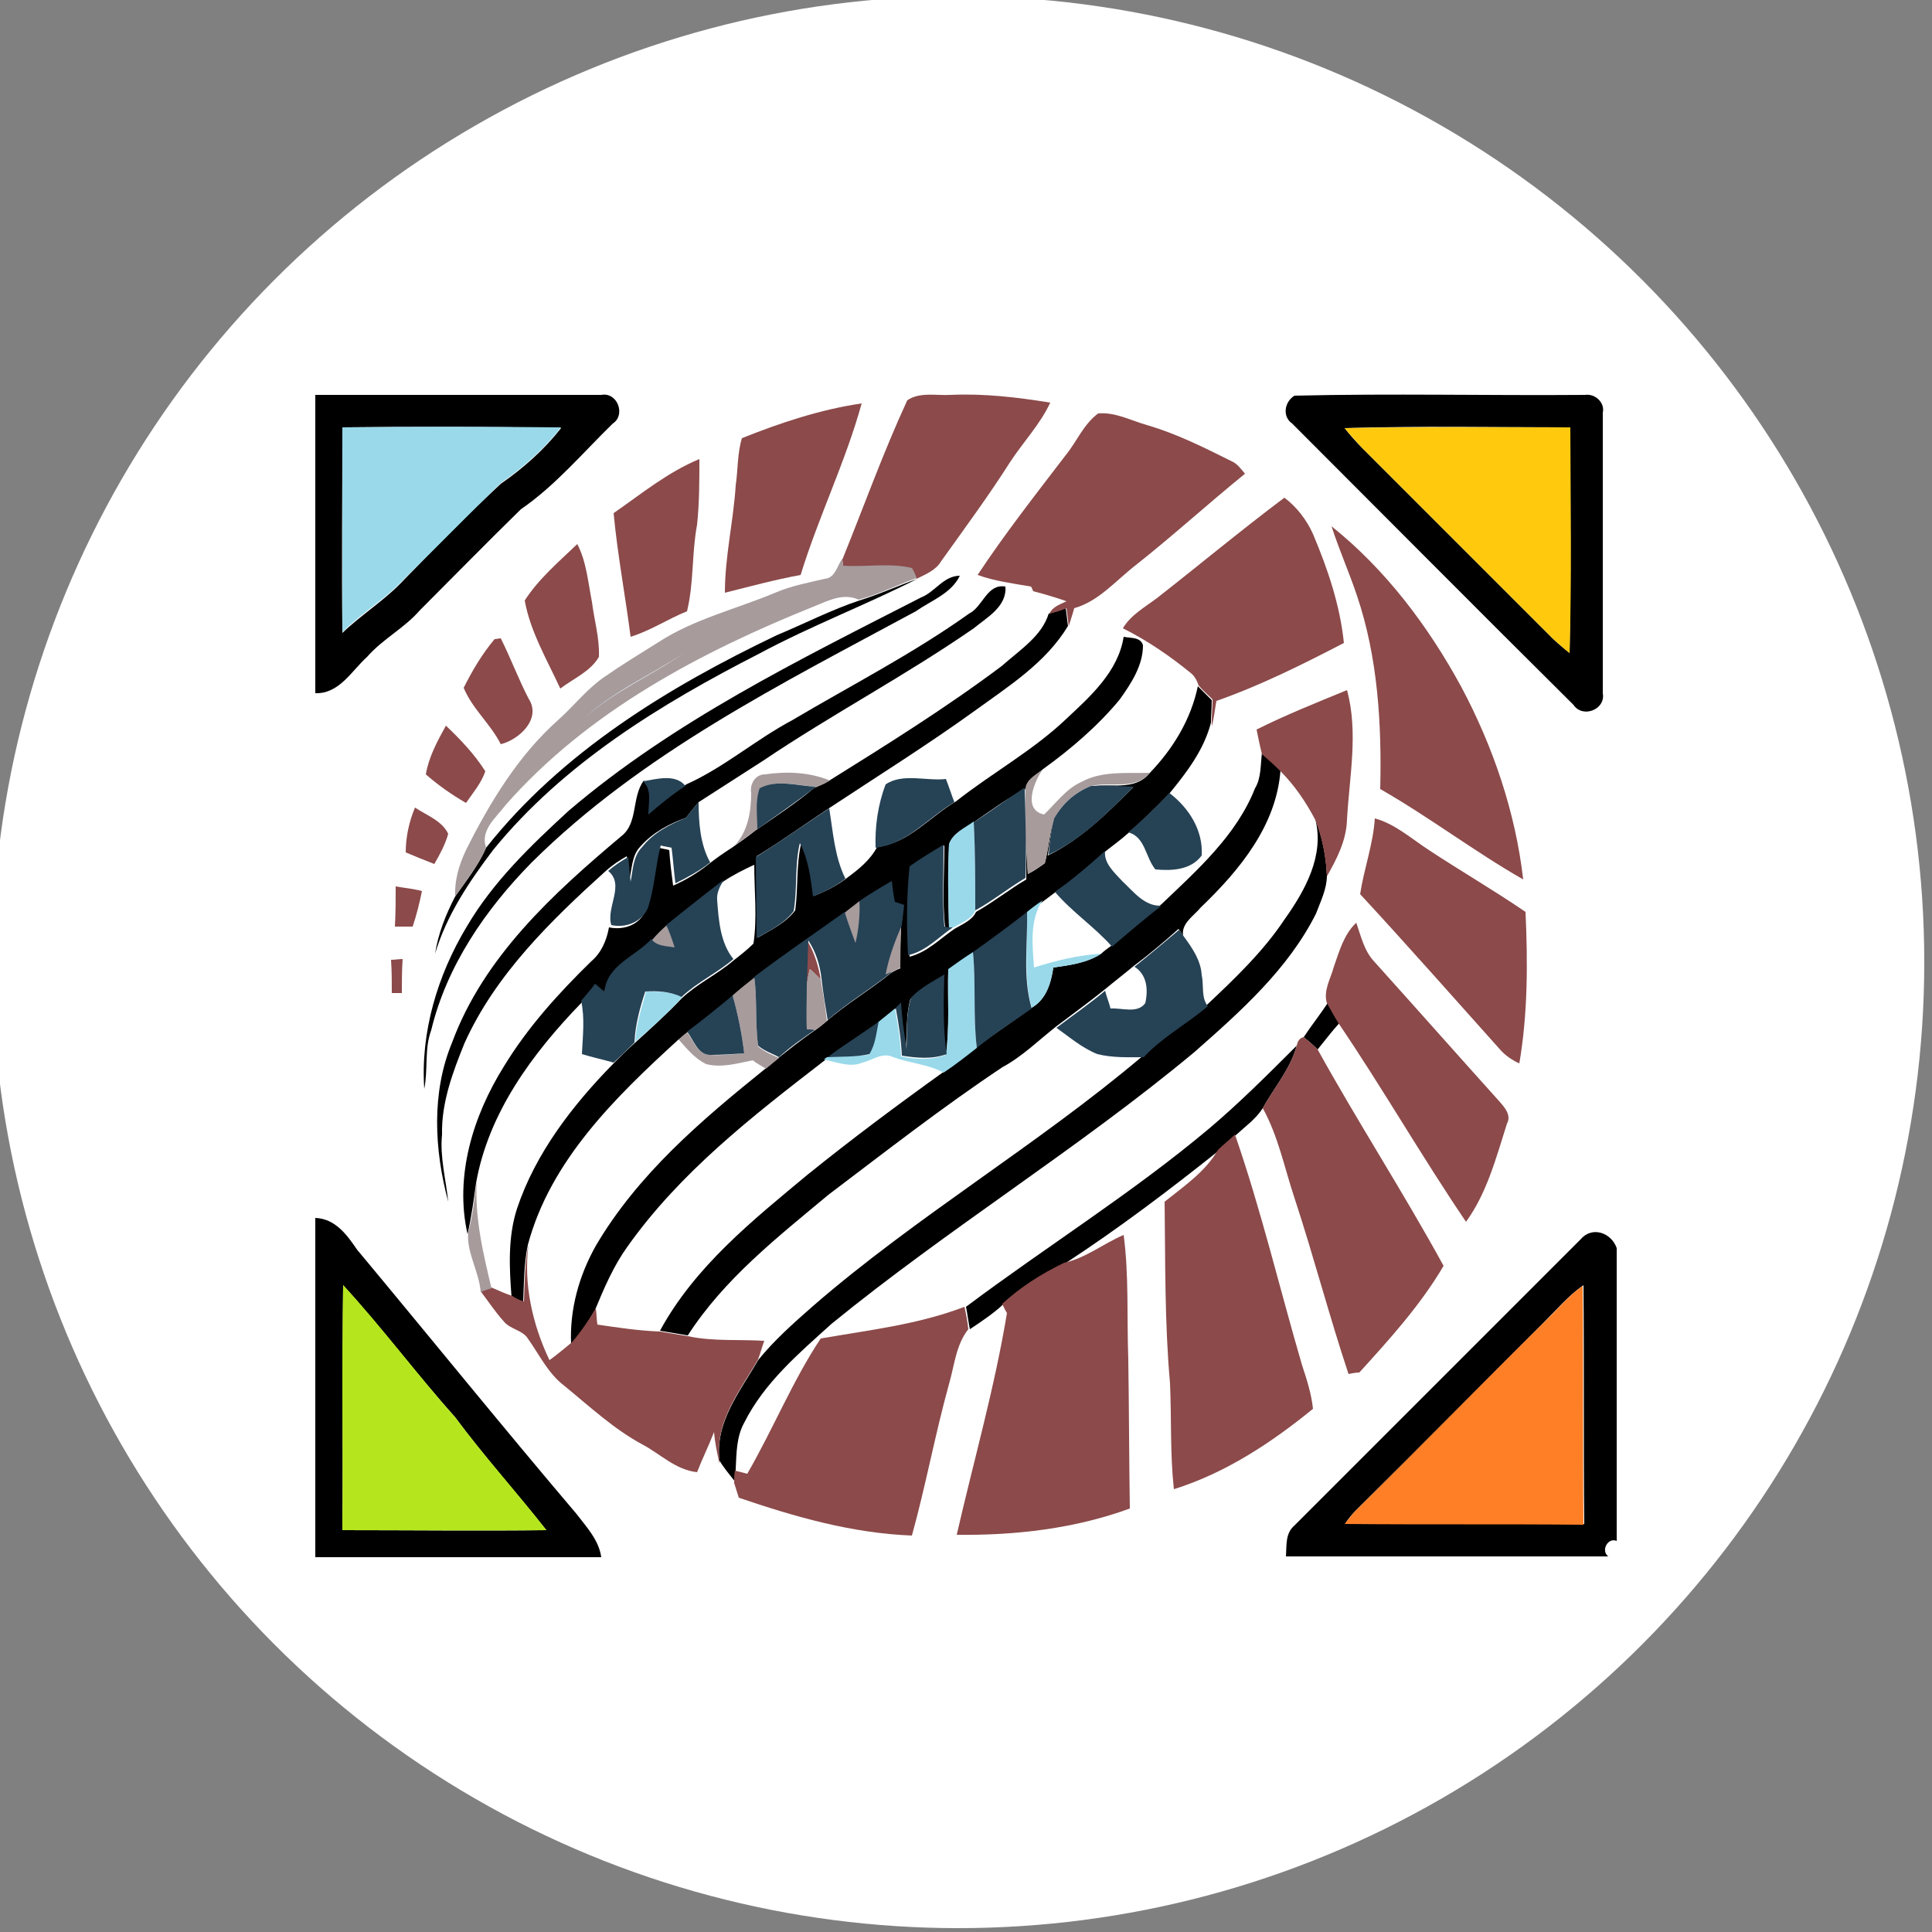 <?xml version="1.0" encoding="utf-8"?>
<!-- Generator: Adobe Illustrator 26.0.3, SVG Export Plug-In . SVG Version: 6.00 Build 0)  -->
<svg version="1.1" id="Layer_1" xmlns="http://www.w3.org/2000/svg" xmlns:xlink="http://www.w3.org/1999/xlink" x="0px" y="0px"
	 viewBox="0 0 250 250" style="enable-background:new 0 0 250 250;" xml:space="preserve">
<rect x="0" y="0" width="250" height="250" fill="#808080" stroke="none"/>
<style type="text/css">
	.st0{fill:#FFFFFF;}
	.st1{fill:#8C4A4A;}
	.st2{fill:#99D9EA;}
	.st3{fill:#FFC90E;}
	.st4{fill:#A79B9C;}
	.st5{fill:#264255;}
	.st6{fill:#B5E61D;}
	.st7{fill:#FF7F27;}
</style>
<circle class="st0" cx="124" cy="124.5" r="125"/>
<g>
	<g id="_x23_ffffffff">
		<path class="st0" d="M105.6,78.4c1.8-0.7,3.7-1.7,5.6-0.8c-3.6,1.3-7.1,3-10.6,4.6C86.5,88.9,72.7,97.3,63,109.7
			c-0.8-2.2,1.3-3.9,2.5-5.5C76.1,92,90.8,84.3,105.6,78.4z"/>
		<path class="st0" d="M165.7,99.6c1.8,1.9,3.3,4.1,4.5,6.3c1.1,4.7-1.3,9.2-3.8,13c-2.9,4.1-6.5,7.6-10.1,11.1
			c-0.9-1.1-0.6-2.7-0.8-4c-0.1-1.9-1.2-3.5-2.3-5c-0.3-1.6,1.4-2.6,2.3-3.7C160.4,112.6,165.2,106.8,165.7,99.6z"/>
		<path class="st0" d="M93.8,113.8c1.2-0.9,2.5-1.5,3.9-2.1c0,3.4,0.4,6.9-0.1,10.2c-0.8,0.8-1.7,1.5-2.6,2.2c-1.7-2.1-2-5-2.1-7.6
			C92.7,115.5,93.3,114.6,93.8,113.8z"/>
		<path class="st0" d="M134.9,116.6c0.5-0.4,1-0.8,1.6-1.2c2.3,2.6,5.2,4.5,7.4,7c-0.3,0.3-1,0.8-1.4,1.1c-3,0.1-5.9,0.8-8.7,1.8
			C133.6,122.3,133.2,119.1,134.9,116.6z"/>
		<path class="st0" d="M143.1,128.1c1.2-1,2.5-2,3.7-3c1.6,1,1.8,2.9,1.4,4.6c-1,1.4-3,0.6-4.5,0.7
			C143.5,129.6,143.3,128.9,143.1,128.1z"/>
		<path class="st0" d="M61.7,152.8c1.6-9.1,7.3-16.8,13.6-23.3c0.5,2.3,0.2,4.6,0.1,6.9c1.4,0.4,2.8,0.7,4.1,1.1
			c-5.3,5.4-10.1,11.6-12.5,18.8c-1.3,3.7-1.1,7.6-0.7,11.5c-0.9-0.4-1.8-0.7-2.7-1.1C62.5,162.1,61.4,157.5,61.7,152.8z"/>
		<path class="st0" d="M136.7,132.9c1.7,1.2,3.3,2.6,5.3,3.4c1.9,0.5,4,0.4,6,0.4c-13.7,11.4-29.1,20.6-42.6,32.3
			c-2.5,2.2-5,4.4-7.1,7c0.3-0.8,0.5-1.6,0.8-2.4c-3.3-0.2-6.7,0.1-9.9-0.6c4.7-7.3,11.6-12.7,18.2-18.2
			c7.4-5.7,14.8-11.4,22.5-16.5C132.3,136.7,134.4,134.7,136.7,132.9z"/>
		<path class="st0" d="M68.4,161c2.9-10.9,11.3-19.1,19.4-26.5c1.1,1.1,2.1,2.5,3.6,3.2c2,0.5,4-0.1,6-0.5c0.6,0.4,1.2,0.7,1.7,1.1
			c-8.2,6.6-16.4,13.6-21.8,22.8c-2.3,3.8-3.4,8.2-3.2,12.7c-0.9,0.8-1.9,1.5-2.9,2.3C68.9,171.4,67.7,166.1,68.4,161z"/>
		<path class="st0" d="M111.7,137.5c1.3-0.4,2.6-1.4,4-0.7c2.1,0.8,4.4,0.9,6.5,2c-6,4.3-11.8,8.7-17.6,13.3
			c-7.1,5.9-14.6,12-19.1,20.2c-2.7-0.1-5.4-0.5-8.1-0.9c-0.1-0.7-0.2-1.4-0.2-2.1c1.1-2.9,2.3-5.7,4.2-8.2
			c6.7-9.6,16.2-16.9,25.4-24C108.3,137.4,110,138.2,111.7,137.5z"/>
		<path class="st0" d="M208,201.5c-1-0.7,0-2.5,1.1-2v2H208z"/>
	</g>
	<g id="_x23_000000ff">
		<path d="M40.8,51.1c12.3,0,24.7,0,37,0c2.1-0.4,3.2,2.6,1.5,3.7c-3.9,3.8-7.4,8-11.9,11.1C63,70.2,58.7,74.6,54.3,79
			c-2,2.3-4.8,3.7-6.8,6c-2,1.8-3.6,4.8-6.7,4.7V51.1 M44.3,55.3c0,8.9-0.1,17.7,0,26.6c2.5-2.4,5.6-4.3,8-6.9
			c4.1-4.2,8.2-8.4,12.5-12.4c2.9-2,5.6-4.4,7.8-7.2C63.2,55.2,53.8,55.2,44.3,55.3z"/>
		<path d="M167.5,51.2c12.5-0.3,25.1,0,37.6-0.1c1.3-0.2,2.6,1,2.3,2.3c0,12.1,0,24.2,0,36.3c0.4,2.1-2.6,3.3-3.8,1.5
			c-12.2-12.1-24.3-24.3-36.4-36.4C165.9,53.9,166.2,52,167.5,51.2 M174,55.4c0.7,0.9,1.5,1.8,2.3,2.6c8.2,8.2,16.4,16.4,24.6,24.6
			c0.7,0.7,1.5,1.3,2.2,1.9c0.2-9.7,0.1-19.4,0.1-29.2C193.5,55.3,183.7,55.1,174,55.4z"/>
		<path d="M119.2,77.3c1.8-0.7,2.9-2.8,5-2.8c-1.1,2.3-3.7,3.2-5.7,4.6c-17.4,9.4-35.5,18.4-49.7,32.5c-6,6.1-11,13.4-13,21.7
			c-0.9,2.4-0.4,5.1-0.9,7.6c-0.5-7.3,1.7-14.7,5.5-21c3.4-5.8,8.3-10.5,13.2-15C87.2,93.3,103.4,85.4,119.2,77.3z"/>
		<path d="M111.2,77.7c2.6-0.8,5-1.9,7.5-2.8c-6.7,3.4-13.8,6.1-20.5,9.7C85.5,91.1,72.9,98.8,63.8,110c-3.1,4.1-6,8.4-7.5,13.4
			c0.4-2.6,1.4-5.1,2.6-7.4c1.4-2,3-4,4-6.3c9.8-12.4,23.6-20.8,37.6-27.5C104.1,80.7,107.6,78.9,111.2,77.7z"/>
		<path d="M125.4,79.4c1.8-0.9,2.3-3.9,4.7-3.5c0.2,2.6-2.4,4-4.1,5.4c-8.8,6.1-18.3,11.1-27.2,17.1c-2.8,1.8-5.6,3.6-8.4,5.4
			c-0.5,0.6-1.1,1.3-1.6,2c-2.2,0.8-4.3,1.9-5.9,3.7c-1.2,1.2-1.1,3-1.5,4.5c-0.1-1.1-0.2-2.1-0.3-3.2c-0.9,0.5-1.8,1.1-2.6,1.8
			c-7.2,6.5-14.4,13.5-18.4,22.4c-1.5,3.7-3,7.7-2.9,11.8c-0.3,2.9,0.5,5.8,0.8,8.7c-1.8-6.7-2.2-14.1,0.5-20.6
			c4.1-11.1,13.1-19.3,21.9-26.7c2.2-1.7,1.3-5,2.9-7.2c1.2,1.1,0.7,2.8,0.7,4.2c1.6-1.3,3.1-2.6,4.8-3.7c4.9-2.2,9-5.8,13.7-8.3
			C110.1,88.7,118.1,84.6,125.4,79.4z"/>
		<path d="M135.7,79.4c0.7-0.2,1.5-0.4,2.2-0.7c0.1,0.6,0.2,1.7,0.3,2.3c-2.9,4.8-7.7,7.8-12.1,11c-6.1,4.4-12.5,8.4-18.7,12.5
			c-3.2,2.1-6.2,4.3-9.5,6.3c0,3.5,0.2,7,0.2,10.5c1.7-1,3.6-1.9,4.8-3.5c0.4-2.9,0.1-5.9,0.8-8.8c1.1,2.2,1.4,4.6,1.7,6.9
			c1.5-0.6,2.9-1.3,4.2-2.3c1.5-1.1,3-2.3,3.9-4c4.1-0.5,6.8-3.9,10.2-5.9c4.7-3.7,10-6.6,14.3-10.7c3.1-2.9,6.7-6.1,7.4-10.6
			c0.9,0.2,2.2,0,2.5,1.1c0,2.6-1.5,4.9-3,7c-2.8,3.4-6.3,6.4-9.9,9c-0.9,0.8-2.4,1.4-2.2,2.9c-0.1,3.5,0,7.1,0.2,10.7
			c0.8-0.4,1.5-0.9,2.2-1.4c0.5-1.9,0.6-3.9,1.2-5.8c-0.4,1.6-0.6,3.2-0.8,4.8c4.3-2.1,7.7-5.5,11-8.8c-1.8-0.1-3.6-0.2-5.5-0.1
			c2.5-0.5,5.7,0.6,7.6-1.7c3.1-3.2,5.4-7,6.3-11.3c0.6,0.6,1.2,1.2,1.8,1.8c0,1-0.1,1.9-0.1,2.9c-0.9,3.5-3.1,6.4-5.4,9.2
			c-1.7,1.8-3.5,3.5-5.3,5.1c-1,0.9-2,1.6-3,2.4c-2.1,1.9-4.2,3.7-6.5,5.3c-0.5,0.4-1.1,0.8-1.6,1.2c-0.7,0.5-1.3,1-2,1.5
			c-2.3,1.8-4.6,3.5-7,5.2c-1.1,0.7-2.1,1.5-3.2,2.2c-0.1,3.7,0.2,7.4-0.3,11c-0.5-3.4-0.4-6.9-0.3-10.3c-1.5,0.9-3.1,1.6-4.3,3
			c-0.6,2.1-0.4,4.4-0.6,6.6c-0.3-2-0.5-4-0.7-6c-0.2,0.2-0.6,0.6-0.7,0.7c-0.7,0.6-1.5,1.2-2.2,1.8c-2.2,1.6-4.5,3-6.6,4.6
			l-0.4,0.3c-9.2,7.1-18.6,14.4-25.4,24c-1.8,2.5-3,5.3-4.2,8.2c-0.9,1.6-1.9,3.1-3.1,4.4c-0.2-4.4,1-8.8,3.2-12.7
			c5.4-9.2,13.6-16.2,21.8-22.8c0.6-0.5,1.1-0.9,1.7-1.4c1.5-1.2,3-2.4,4.6-3.5c0.6-0.4,1.1-0.8,1.7-1.3c2.6-2.3,5.7-4.1,8.4-6.3
			c0.3-0.2,0.9-0.5,1.2-0.6c0-1.8,0-3.6,0.1-5.4c0.1-0.9,0.2-1.8,0.3-2.6c-0.3-0.1-0.9-0.3-1.2-0.4c-0.1-0.9-0.3-1.8-0.4-2.7
			c-1.4,0.8-2.9,1.6-4.2,2.6c-0.6,0.5-1.3,1-1.9,1.5c-3.9,2.9-7.9,5.5-11.7,8.4c-1,0.7-1.9,1.5-2.8,2.3c-1.9,1.7-3.9,3.2-5.9,4.7
			c-0.3,0.2-0.8,0.7-1.1,0.9c-8.1,7.4-16.5,15.6-19.4,26.5c-0.5,2.4-0.5,4.9-0.6,7.4c-0.4-0.1-1.1-0.4-1.5-0.6
			c-0.3-3.8-0.5-7.8,0.7-11.5c2.4-7.2,7.2-13.4,12.5-18.8c0.9-0.9,1.8-1.8,2.7-2.6c2.1-1.9,4.2-3.8,6.1-5.8c2-1.9,4.6-3.1,6.7-4.9
			c0.9-0.7,1.8-1.4,2.6-2.2c0.5-3.4,0.1-6.8,0.1-10.2c-1.3,0.6-2.7,1.3-3.9,2.1c-2.5,2-5,3.9-7.5,5.9c-0.6,0.6-1.3,1.3-1.9,1.9
			c-2.1,2.2-5.7,3.3-6.1,6.8c-0.4-0.3-0.8-0.7-1.2-1c-0.6,0.7-1.2,1.4-1.8,2.2c-6.3,6.5-12,14.2-13.6,23.3c-0.3,2.2-0.6,4.4-1.1,6.6
			c-1.7-7.5,0.7-15.3,4.7-21.7c3.1-5.1,7.1-9.5,11.3-13.6c1.3-1.1,2-2.7,2.3-4.4c1.9,0.4,3.9-0.3,4.7-2.1c0.9-2.7,1.1-5.5,1.7-8.2
			c0.4,0.1,1.1,0.2,1.4,0.3c0.1,1.5,0.3,3.1,0.5,4.6c1.6-0.7,3.1-1.6,4.5-2.7c1-0.8,2-1.5,3.1-2.2c1-0.7,2-1.4,3-2.2
			c2.6-1.8,5.2-3.5,7.6-5.5c0.6-0.3,1.2-0.5,1.7-0.8c7.7-4.8,15.4-9.6,22.6-15C132.1,84,134.8,82.3,135.7,79.4 M126,106.4
			c-1.2,0.8-2.7,1.4-3.2,2.9c-0.1,3.6-0.1,7.2,0,10.8l-0.5-0.1c-0.4-3.5-0.1-7-0.1-10.6c-1.5,0.8-3,1.8-4.4,2.8
			c-0.4,3.9-0.4,7.7-0.1,11.6c2.3-0.6,3.9-2.3,5.8-3.6c1-0.6,2.3-1.1,2.8-2.2c2.3-1.3,4.3-2.9,6.5-4.2c0-3.9-0.1-7.8-0.1-11.7
			C130.3,103.3,128.2,104.9,126,106.4z"/>
		<path d="M163.3,97.4c0.8,0.8,1.6,1.5,2.4,2.2c-0.5,7.2-5.3,13-10.3,17.8c-0.9,1.1-2.6,2.1-2.3,3.7c-0.1-0.2-0.4-0.6-0.6-0.9
			c-1.9,1.7-3.8,3.3-5.8,4.8c-1.2,1-2.5,2-3.7,3c-2.1,1.7-4.2,3.2-6.3,4.8c-2.3,1.8-4.4,3.9-7,5.3c-7.8,5.2-15.1,10.9-22.5,16.5
			c-6.6,5.5-13.5,10.9-18.2,18.2c-1.2-0.2-2.4-0.4-3.6-0.6c4.5-8.3,12-14.3,19.1-20.2c5.7-4.6,11.6-9,17.6-13.3
			c1.5-1,2.9-2.1,4.3-3.2c2.3-1.8,4.8-3.4,7.1-5.1c1.9-1.1,2.5-3.2,2.8-5.2c2.1-0.3,4.4-0.6,6.2-1.8c0.3-0.3,1-0.8,1.4-1.1
			c2.1-1.8,4.2-3.6,6.4-5.3c4.6-4.4,9.7-8.9,12.1-15C163.2,100.7,163.1,99,163.3,97.4z"/>
		<path d="M170.2,106c0.9,2.3,1.4,4.8,1.5,7.3c0,1.7-0.8,3.3-1.4,4.9c-3.6,7.2-9.8,12.7-15.7,17.9c-15,12.5-31.8,22.8-47,35.2
			c-4.2,3.8-8.7,7.6-11.3,12.8c-1,1.8-1,3.9-1.1,6c0,0.4-0.1,1.2-0.1,1.6c-0.7-0.9-1.4-1.7-2-2.7c-0.6-5,2.7-9,5-13
			c2.1-2.6,4.6-4.8,7.1-7c13.5-11.7,29-20.8,42.6-32.3c2.4-2.7,5.6-4.4,8.3-6.6c3.6-3.4,7.3-6.9,10.1-11.1
			C168.9,115.2,171.4,110.7,170.2,106z"/>
		<path d="M171.8,129.8c0.5,0.9,0.9,1.7,1.5,2.6c-1,1.1-1.9,2.3-2.8,3.4c-0.6-0.6-1.2-1.1-1.8-1.6
			C169.7,132.7,170.8,131.3,171.8,129.8z"/>
		<path d="M167.8,135.3c-0.8,3-2.9,5.4-4.4,8.1c-0.9,1.4-2.3,2.4-3.5,3.5c-0.8,0.6-1.5,1.3-2.2,2c-6.4,5.1-13,10.1-19.9,14.6
			c-2.9,1.4-5.7,3-8,5.3c-1.3,1.2-2.8,2.2-4.3,3.2c-0.2-1-0.3-1.9-0.5-2.9c10.4-7.8,21.5-14.7,31.5-23.1
			C160.4,142.7,164.1,139,167.8,135.3z"/>
		<path d="M40.8,157.6c2.6,0.1,4.1,2.2,5.4,4.1c9.5,11.4,18.8,22.9,28.4,34.2c1.3,1.7,2.9,3.4,3.2,5.6h-37V157.6 M44.4,166.3
			c-0.1,10.6,0,21.1-0.1,31.7c8.8,0,17.6,0.1,26.4,0c-3.9-4.9-8.1-9.6-11.8-14.6C53.9,177.8,49.4,171.8,44.4,166.3z"/>
		<path d="M204.5,160.4c1.5-1.8,4-0.9,4.7,1.1v37.9c-1.1-0.5-2.1,1.2-1.1,2h-41.7c0.1-1.4-0.1-3,1.1-4
			C179.8,185.1,192.1,172.8,204.5,160.4 M199.7,171.2c-8.1,8.1-16.1,16.2-24.2,24.2c-0.5,0.5-1,1.1-1.4,1.7
			c10.3,0.1,20.6,0,30.9,0.1c-0.1-10.3,0-20.6-0.1-30.9C202.9,167.7,201.4,169.5,199.7,171.2z"/>
	</g>
	<g id="_x23_8c4a4aff">
		<path class="st1" d="M117.4,51.8c1.6-1.1,3.7-0.6,5.6-0.7c4.3-0.2,8.6,0.3,12.9,1c-1.3,2.8-3.5,5.1-5.2,7.7
			c-2.8,4.4-5.9,8.6-8.9,12.8c-0.7,1.2-2,1.7-3.2,2.3c-0.2-0.3-0.5-0.9-0.6-1.3c-2.9-0.7-5.9-0.1-8.9-0.3c0-0.2-0.1-0.7-0.1-0.9
			C111.8,65.5,114.3,58.5,117.4,51.8z"/>
		<path class="st1" d="M96,56.7c5-2,10.1-3.7,15.5-4.5c-2.1,7.6-5.6,14.7-7.9,22.2c-3.3,0.6-6.6,1.5-9.8,2.3c0-4.7,1.1-9.2,1.4-13.9
			C95.5,60.8,95.4,58.7,96,56.7z"/>
		<path class="st1" d="M137.9,58.9c1.4-1.7,2.3-4,4.2-5.4c2.2-0.2,4.2,0.9,6.3,1.5c3.8,1.1,7.4,2.9,11,4.7c0.7,0.3,1.2,1,1.7,1.6
			c-4.8,3.9-9.3,8-14.1,11.8c-2.6,2-4.8,4.7-8,5.6c-0.2,0.8-0.5,1.6-0.7,2.3c-0.1-0.6-0.2-1.7-0.3-2.3c-0.7,0.3-1.4,0.5-2.2,0.7
			c0.4-0.9,1.4-1.2,2.2-1.6c-1.4-0.5-2.8-0.9-4.3-1.3c-0.1-0.2-0.2-0.5-0.3-0.6c-2.3-0.4-4.7-0.7-6.9-1.5
			C130,69.1,134,64,137.9,58.9z"/>
		<path class="st1" d="M79.4,66.4c3.6-2.5,7-5.3,11.1-7c0,2.8,0,5.7-0.3,8.5c-0.7,3.7-0.4,7.5-1.3,11.2c-2.5,1-4.7,2.5-7.3,3.3
			C80.9,77,79.9,71.7,79.4,66.4z"/>
		<path class="st1" d="M149.7,77.4c5.5-4.3,10.9-8.8,16.5-13c1.6,1.2,2.9,2.9,3.7,4.7c1.9,4.5,3.5,9.2,4,14.1
			c-5.4,2.8-10.8,5.5-16.5,7.5c-0.2,1.1-0.3,2.2-0.6,3.3l0-0.6c0-1,0.1-1.9,0.1-2.9c-0.6-0.6-1.3-1.2-1.8-1.8
			c-0.2-0.6-0.5-1.2-1-1.6c-2.7-2.2-5.6-4.2-8.8-5.8C146.3,79.6,148.1,78.6,149.7,77.4z"/>
		<path class="st1" d="M172.3,68.1c7,5.6,12.5,12.9,16.8,20.8c4.1,7.7,7,16.2,8,24.9c-6.3-3.6-12.2-8.1-18.5-11.7
			c0.2-8.4-0.3-17-3-25C174.6,74.1,173.3,71.2,172.3,68.1z"/>
		<path class="st1" d="M67.9,77.7c1.8-2.8,4.4-5,6.8-7.3c1.2,2.3,1.4,5,1.9,7.5c0.3,2.4,1,4.7,0.9,7.1c-1.1,1.9-3.3,2.8-5,4.1
			C70.8,85.4,68.6,81.7,67.9,77.7z"/>
		<path class="st1" d="M64,82.7c0.2,0,0.6-0.1,0.8-0.1c1.3,2.6,2.3,5.3,3.6,7.8c1.7,2.6-1.2,5.3-3.6,5.9c-1.3-2.6-3.7-4.6-4.8-7.3
			C61.1,86.8,62.4,84.6,64,82.7z"/>
		<path class="st1" d="M162.6,94.4c3.8-1.9,7.8-3.5,11.7-5.1c1.5,5.5,0.3,11.2,0,16.8c-0.1,2.7-1.3,5-2.6,7.3
			c-0.1-2.5-0.6-5-1.5-7.3c-1.2-2.3-2.7-4.5-4.5-6.3c-0.8-0.8-1.6-1.5-2.4-2.2C163,96.4,162.8,95.4,162.6,94.4z"/>
		<path class="st1" d="M55.1,100.2c0.4-2.3,1.5-4.3,2.6-6.3c1.9,1.8,3.7,3.7,5.1,5.9c-0.5,1.5-1.6,2.8-2.5,4.1
			C58.4,102.8,56.7,101.6,55.1,100.2z"/>
		<path class="st1" d="M53.7,104.5c1.5,1,3.5,1.7,4.3,3.4c-0.4,1.4-1.1,2.7-1.8,3.9c-1.3-0.5-2.5-1-3.7-1.5
			C52.5,108.4,52.9,106.4,53.7,104.5z"/>
		<path class="st1" d="M177.9,105.9c2.6,0.7,4.7,2.6,7,4.1c4.1,2.7,8.4,5.2,12.5,8c0.3,6.5,0.3,13.2-0.8,19.6
			c-0.9-0.4-1.8-1-2.5-1.8c-6-6.7-12-13.5-18.1-20.1C176.5,112.4,177.7,109.2,177.9,105.9z"/>
		<path class="st1" d="M51.2,114.7c1.1,0.2,2.3,0.3,3.4,0.6c-0.3,1.5-0.7,3.1-1.2,4.6c-0.8,0-1.5,0-2.3,0
			C51.2,118.1,51.2,116.4,51.2,114.7z"/>
		<path class="st1" d="M172.6,125.1c0.7-2,1.3-4.2,2.9-5.7c0.6,1.7,1,3.6,2.3,5c5.4,6,10.8,12.1,16.2,18.1c0.7,0.8,1.6,1.8,1,2.9
			c-1.4,4.4-2.6,9-5.3,12.7c-5.7-8.4-10.8-17.3-16.5-25.7c-0.5-0.8-1-1.7-1.5-2.6C171.2,128.2,172.2,126.6,172.6,125.1z"/>
		<path class="st1" d="M104.5,121.8c0.9,1.5,1.4,3.2,1.7,4.9c-0.5-0.4-0.9-0.9-1.4-1.3c-0.2,0.7-0.3,1.4-0.4,2.1
			C104.4,125.6,104.3,123.7,104.5,121.8z"/>
		<path class="st1" d="M50.6,124.2c0.4,0,1.1-0.1,1.5-0.1c-0.1,1.5-0.1,3-0.1,4.4c-0.3,0-1,0-1.3,0
			C50.7,127.1,50.7,125.7,50.6,124.2z"/>
		<path class="st1" d="M167.8,135.3c0.1-0.6,0.4-1,0.9-1.1c0.6,0.5,1.2,1,1.8,1.6c5.2,9.4,11.1,18.5,16.3,28c-3,5.1-7,9.5-10.9,13.8
			c-0.3,0-1,0.1-1.4,0.2c-2.5-7.5-4.5-15.2-7-22.8c-1.3-3.9-2.1-8-4.1-11.6C164.9,140.7,167,138.3,167.8,135.3z"/>
		<path class="st1" d="M157.6,148.8c0.7-0.7,1.5-1.3,2.2-2c3.4,9.8,5.8,20,8.7,29.9c0.6,1.8,1.2,3.7,1.4,5.6
			c-5.4,4.4-11.3,8.3-18,10.4c-0.5-4.6-0.3-9.1-0.5-13.7c-0.7-7.8-0.6-15.6-0.7-23.5C153.2,153.5,156,151.6,157.6,148.8z"/>
		<path class="st1" d="M137.7,163.4c2.8-0.6,5.1-2.5,7.7-3.6c0.7,5.3,0.4,10.7,0.6,16.1c0.1,6.4,0.1,12.9,0.2,19.3
			c-7.1,2.6-14.8,3.5-22.4,3.4c2.2-9.6,4.9-19,6.5-28.7c-0.2-0.3-0.5-0.9-0.6-1.2C132.1,166.5,134.8,164.8,137.7,163.4z"/>
		<path class="st1" d="M67.8,168.4c0.1-2.5,0.1-5,0.6-7.4c-0.7,5.1,0.5,10.4,2.7,15c1-0.7,1.9-1.5,2.9-2.3c1.2-1.4,2.2-2.9,3.1-4.4
			c0.1,0.7,0.1,1.4,0.2,2.1c2.7,0.4,5.4,0.8,8.1,0.9c1.2,0.2,2.4,0.4,3.6,0.6c3.3,0.7,6.6,0.4,9.9,0.6c-0.3,0.8-0.5,1.6-0.8,2.4
			c-2.3,4-5.6,8-5,13l0,0.5c-0.3-1.4-0.6-2.7-0.7-4.1c-0.7,1.8-1.5,3.4-2.2,5.2c-2.8-0.3-4.8-2.4-7.1-3.6c-3.7-2-6.8-4.9-10.1-7.6
			c-2.1-1.6-3.2-4-4.7-6.1c-0.7-1.1-2.3-1.2-3.1-2.2c-1.1-1.2-2-2.6-3-3.9c0.3-0.1,1-0.4,1.4-0.5c0.9,0.4,1.8,0.8,2.7,1.1
			C66.7,168,67.4,168.3,67.8,168.4z"/>
		<path class="st1" d="M106.2,173.2c6.3-1.1,12.6-1.8,18.6-4.1c0.2,0.9,0.4,1.9,0.5,2.9c-1.6,2-1.8,4.7-2.5,7.1
			c-1.8,6.5-3,13.1-4.8,19.6c-7.7-0.3-15.1-2.4-22.4-4.9c-0.2-0.6-0.4-1.3-0.6-1.9c0-0.4,0-1.2,0.1-1.6c0.4,0.1,1.2,0.3,1.6,0.4
			C100.1,184.8,102.6,178.6,106.2,173.2z"/>
	</g>
	<g id="_x23_99d9eaff">
		<path class="st2" d="M44.3,55.3c9.4-0.1,18.9-0.1,28.3,0c-2.2,2.8-4.9,5.2-7.8,7.2c-4.2,4.1-8.3,8.3-12.5,12.4
			c-2.4,2.6-5.5,4.4-8,6.9C44.3,73,44.3,64.2,44.3,55.3z"/>
		<path class="st2" d="M122.8,109.2c0.5-1.4,2.1-2.1,3.2-2.9c0.2,3.8,0.2,7.7,0.2,11.5c-0.4,1.1-1.8,1.6-2.8,2.2l-0.6,0
			C122.7,116.4,122.6,112.8,122.8,109.2z"/>
		<path class="st2" d="M132.9,118c0.6-0.5,1.3-1,2-1.5c-1.7,2.6-1.3,5.8-1.1,8.7c2.8-0.9,5.7-1.6,8.7-1.8c-1.8,1.2-4.1,1.5-6.2,1.8
			c-0.3,2-0.9,4.1-2.8,5.2C132.4,126.4,133,122.2,132.9,118z"/>
		<path class="st2" d="M122.7,125.4c1.1-0.8,2.1-1.5,3.2-2.2c0.4,4.1,0,8.3,0.5,12.4c-1.4,1.1-2.8,2.2-4.3,3.2c-2-1.1-4.3-1.2-6.5-2
			c-1.4-0.7-2.7,0.4-4,0.7c-1.6,0.7-3.4-0.1-5-0.4l0.4-0.3c1.8-0.2,3.6-0.1,5.4-0.3c0.8-1.3,0.9-2.8,1.2-4.2
			c0.7-0.6,1.5-1.2,2.2-1.8c0.4,2,0.7,4.1,0.8,6.2c1.9,0.4,3.9,0.5,5.8-0.2C122.9,132.8,122.6,129.1,122.7,125.4z"/>
		<path class="st2" d="M83.6,128.3c1.6,0,3.2,0,4.7,0.7c-1.9,2.1-4,4-6.1,5.8C82.3,132.6,83,130.5,83.6,128.3z"/>
	</g>
	<g id="_x23_ffc90eff">
		<path class="st3" d="M174,55.4c9.7-0.2,19.4-0.1,29.2-0.1c0,9.7,0.2,19.5-0.1,29.2c-0.8-0.6-1.5-1.3-2.2-1.9
			c-8.2-8.2-16.4-16.4-24.6-24.6C175.5,57.1,174.7,56.3,174,55.4z"/>
	</g>
	<g id="_x23_a79b9cff">
		<path class="st4" d="M106.7,74.9c1.4-0.1,1.6-1.7,2.3-2.6c0,0.2,0.1,0.7,0.1,0.9c3,0.2,6-0.4,8.9,0.3c0.2,0.3,0.5,0.9,0.6,1.3
			c-2.5,0.9-4.9,2.1-7.5,2.8c-1.9-0.9-3.9,0.1-5.6,0.8C90.8,84.3,76.1,92,65.4,104.2c-1.2,1.6-3.3,3.2-2.5,5.5c-1,2.3-2.6,4.2-4,6.3
			c-0.1-2.1,0.5-4.1,1.4-6c3.1-6.2,6.8-12.3,12-16.9c2-1.8,3.7-4,5.9-5.5c2.3-1.6,4.6-3,7-4.5c4.6-3,10.1-4.3,15.1-6.4
			C102.4,75.8,104.6,75.4,106.7,74.9 M75.4,93.1c3.9-3.6,8.8-5.6,13.1-8.6C84.2,87.4,79.2,89.4,75.4,93.1z"/>
		<path class="st4" d="M99,100.2c2.8-0.4,5.7-0.3,8.4,0.8c-0.6,0.3-1.1,0.6-1.7,0.8c-2.4-0.1-5.1-1-7.3,0.2
			c-0.6,1.7-0.3,3.5-0.3,5.2c-1,0.7-2,1.5-3,2.2c1.7-1.9,2.1-4.4,2.1-6.8C97,101.5,97.7,100.2,99,100.2z"/>
		<path class="st4" d="M132.7,102.5c-0.2-1.5,1.2-2.1,2.2-2.9c-1.1,1.6-2.6,5.2,0.2,5.8c1.5-1.4,2.8-3.3,4.8-4.2
			c2.7-1.5,5.9-1.1,8.9-1.2c-1.9,2.3-5,1.1-7.6,1.7c-2,0.7-3.7,2.3-4.8,4.2c-0.6,1.9-0.7,3.9-1.2,5.8c-0.7,0.5-1.5,1-2.2,1.4
			C132.7,109.6,132.6,106,132.7,102.5z"/>
		<path class="st4" d="M109.3,118.1c0.6-0.5,1.3-1,1.9-1.5c0.2,1.8,0,3.7-0.5,5.5C110.2,120.8,109.7,119.4,109.3,118.1z"/>
		<path class="st4" d="M84.4,121.6c0.6-0.7,1.2-1.3,1.9-1.9c0.4,1,0.8,2,1.1,3C86.3,122.5,85.1,122.6,84.4,121.6z"/>
		<path class="st4" d="M114.5,126.2c0.4-2.2,1.2-4.4,2.1-6.4c-0.1,1.8-0.1,3.6-0.1,5.4c-0.3,0.2-0.9,0.5-1.2,0.6
			C115.2,125.9,114.8,126.1,114.5,126.2z"/>
		<path class="st4" d="M104.8,125.4c0.5,0.4,0.9,0.9,1.4,1.3c0.3,1.8,0.6,3.6,0.8,5.4c-0.5,0.5-1.1,0.9-1.7,1.3
			c-0.2,0-0.7-0.1-1-0.1c-0.1-1.9-0.1-3.9,0-5.8C104.5,126.8,104.6,126.1,104.8,125.4z"/>
		<path class="st4" d="M94.8,128.8c0.9-0.8,1.8-1.5,2.8-2.3c0.4,2.9,0.1,5.9,0.5,8.9c0.8,0.7,1.8,1.1,2.7,1.5
			c-0.6,0.5-1.1,0.9-1.7,1.4c-0.6-0.4-1.2-0.7-1.7-1.1c-2,0.4-4,1-6,0.5c-1.5-0.7-2.5-2-3.6-3.2c0.3-0.2,0.8-0.7,1.1-0.9
			c0.9,1.1,1.4,3,3.1,2.9c1.4,0.1,2.9-0.1,4.3-0.2C96,133.8,95.5,131.3,94.8,128.8z"/>
		<path class="st4" d="M60.6,159.4c0.6-2.1,0.8-4.4,1.1-6.6c-0.3,4.7,0.8,9.3,1.9,13.9c-0.3,0.1-1,0.3-1.4,0.5
			C62,164.5,60.3,162,60.6,159.4z"/>
	</g>
	<g id="_x23_264255ff">
		<path class="st5" d="M75.4,93.1c3.8-3.7,8.8-5.7,13.1-8.6C84.2,87.4,79.3,89.4,75.4,93.1z"/>
		<path class="st5" d="M83.2,101.1c1.8-0.3,4.2-1,5.5,0.6c-1.7,1.1-3.3,2.4-4.8,3.7C83.9,103.9,84.4,102.2,83.2,101.1z"/>
		<path class="st5" d="M114.6,101.5c2.2-1.5,5.3-0.4,7.8-0.7c0.4,1,0.7,2,1.1,3c-3.4,2-6.1,5.4-10.2,5.9
			C113.2,107,113.6,104.1,114.6,101.5z"/>
		<path class="st5" d="M98.3,102c2.2-1.2,4.9-0.3,7.3-0.2c-2.5,1.9-5.1,3.7-7.6,5.5C98,105.5,97.7,103.7,98.3,102z"/>
		<path class="st5" d="M126,106.4c2.2-1.4,4.3-3,6.6-4.5c0.1,3.9,0.2,7.8,0.1,11.7c-2.2,1.3-4.3,3-6.5,4.2
			C126.2,114,126.2,110.2,126,106.4z"/>
		<path class="st5" d="M136.4,105.9c1.1-1.9,2.7-3.4,4.8-4.2c1.8-0.1,3.6,0,5.5,0.1c-3.3,3.3-6.7,6.8-11,8.8
			C135.8,109.1,136,107.5,136.4,105.9z"/>
		<path class="st5" d="M146,107.7c1.9-1.6,3.7-3.3,5.3-5.1c2.5,1.9,4.4,4.8,4.2,8.1c-1.4,1.9-3.9,2-6,1.8
			C148.2,110.9,148.2,108.3,146,107.7z"/>
		<path class="st5" d="M88.8,105.8c0.5-0.7,1-1.3,1.6-2c0,2.6,0.2,5.5,1.5,7.8c-1.4,1.1-2.9,1.9-4.5,2.7c-0.2-1.5-0.3-3.1-0.5-4.6
			c-0.4-0.1-1.1-0.2-1.4-0.3c-0.7,2.7-0.8,5.6-1.7,8.2c-0.9,1.8-2.9,2.5-4.7,2.1c-0.7-2.3,1.8-5.2-0.4-7c0.8-0.7,1.7-1.3,2.6-1.8
			c0.1,1.1,0.2,2.1,0.3,3.2c0.3-1.5,0.3-3.3,1.5-4.5C84.5,107.8,86.6,106.7,88.8,105.8z"/>
		<path class="st5" d="M97.8,110.9c3.2-2,6.3-4.2,9.5-6.3c0.5,3.1,0.7,6.3,2.1,9.1c-1.3,1-2.7,1.7-4.2,2.3c-0.3-2.4-0.6-4.8-1.7-6.9
			c-0.7,2.9-0.3,5.9-0.8,8.8c-1.2,1.6-3.1,2.5-4.8,3.5C97.9,117.9,97.8,114.4,97.8,110.9z"/>
		<path class="st5" d="M117.7,112.1c1.4-1,2.9-1.9,4.4-2.8c0,3.5-0.2,7.1,0.1,10.6l0.5,0.1l0.6,0c-1.9,1.3-3.5,3.1-5.8,3.6
			C117.3,119.8,117.3,115.9,117.7,112.1z"/>
		<path class="st5" d="M136.5,115.4c2.3-1.6,4.4-3.4,6.5-5.3c-0.2,1.6,1.2,2.8,2.2,3.9c1.5,1.4,2.9,3.3,5.1,3.2
			c-2.2,1.7-4.3,3.5-6.4,5.3C141.6,119.9,138.7,118,136.5,115.4z"/>
		<path class="st5" d="M86.2,119.7c2.5-2,5-4,7.5-5.9c-0.5,0.8-1,1.7-0.9,2.7c0.2,2.6,0.4,5.5,2.1,7.6c-2.1,1.8-4.7,3-6.7,4.9
			c-1.5-0.7-3.1-0.8-4.7-0.7c-0.7,2.1-1.3,4.3-1.4,6.6c-0.9,0.9-1.8,1.8-2.7,2.6c-1.4-0.4-2.8-0.7-4.1-1.1c0.1-2.3,0.4-4.6-0.1-6.9
			c0.6-0.7,1.2-1.4,1.8-2.2c0.4,0.3,0.8,0.7,1.2,1c0.4-3.5,4-4.5,6.1-6.8c0.7,1,2,0.9,3,1.1C87,121.7,86.7,120.7,86.2,119.7z"/>
		<path class="st5" d="M111.2,116.6c1.3-0.9,2.8-1.8,4.2-2.6c0.1,0.9,0.2,1.8,0.4,2.7c0.3,0.1,0.9,0.3,1.2,0.4
			c-0.1,0.9-0.2,1.8-0.3,2.6c-0.9,2.1-1.7,4.2-2.1,6.4c0.2-0.1,0.7-0.3,0.9-0.4c-2.7,2.2-5.8,4-8.4,6.3c-0.3-1.8-0.6-3.6-0.8-5.4
			c-0.2-1.7-0.7-3.4-1.7-4.9c-0.1,1.9-0.1,3.8-0.2,5.7c0,1.9-0.1,3.9,0,5.8c0.2,0,0.7,0,1,0.1c-1.6,1.1-3.2,2.2-4.6,3.5
			c-0.9-0.5-1.9-0.8-2.7-1.5c-0.4-2.9-0.1-5.9-0.5-8.9c3.8-2.9,7.8-5.6,11.7-8.4c0.4,1.3,0.9,2.7,1.4,4
			C111.1,120.3,111.3,118.5,111.2,116.6z"/>
		<path class="st5" d="M125.9,123.2c2.4-1.7,4.7-3.4,7-5.2c0.1,4.2-0.6,8.4,0.6,12.5c-2.4,1.7-4.8,3.2-7.1,5.1
			C125.9,131.5,126.3,127.3,125.9,123.2z"/>
		<path class="st5" d="M146.8,125.1c2-1.6,3.9-3.2,5.8-4.8c0.1,0.2,0.4,0.6,0.6,0.9c1.1,1.5,2.2,3.1,2.3,5c0.3,1.3-0.1,2.9,0.8,4
			c-2.7,2.3-5.9,4-8.3,6.6c-2,0-4,0.1-6-0.4c-2-0.8-3.6-2.2-5.3-3.4c2.1-1.6,4.3-3.1,6.3-4.8c0.2,0.8,0.5,1.5,0.7,2.3
			c1.5-0.1,3.5,0.7,4.5-0.7C148.6,128,148.4,126.1,146.8,125.1z"/>
		<path class="st5" d="M117.9,129.1c1.2-1.3,2.8-2.1,4.3-3c-0.1,3.4-0.2,6.9,0.3,10.3c-1.9,0.7-3.9,0.5-5.8,0.2
			c-0.1-2.1-0.4-4.1-0.8-6.2c0.2-0.2,0.6-0.5,0.7-0.7c0.1,2,0.4,4,0.7,6C117.4,133.5,117.2,131.2,117.9,129.1z"/>
		<path class="st5" d="M88.9,133.5c2-1.5,4-3.1,5.9-4.7c0.7,2.5,1.2,5,1.5,7.5c-1.4,0.1-2.9,0.2-4.3,0.2
			C90.3,136.6,89.8,134.6,88.9,133.5z"/>
		<path class="st5" d="M107.1,136.8c2.1-1.6,4.4-3,6.6-4.6c-0.3,1.4-0.4,2.9-1.2,4.2C110.7,136.8,108.9,136.7,107.1,136.8z"/>
	</g>
	<g id="_x23_b5e61dff">
		<path class="st6" d="M44.4,166.3c5.1,5.5,9.5,11.5,14.5,17.1c3.7,5,8,9.7,11.8,14.6c-8.8,0.1-17.6,0-26.4,0
			C44.4,187.4,44.2,176.9,44.4,166.3z"/>
	</g>
	<g id="_x23_ff7f27ff">
		<path class="st7" d="M199.7,171.2c1.7-1.6,3.2-3.5,5.1-4.8c0.1,10.3,0,20.6,0.1,30.9c-10.3-0.1-20.6,0-30.9-0.1
			c0.5-0.6,0.9-1.2,1.4-1.7C183.6,187.4,191.6,179.2,199.7,171.2z"/>
	</g>
</g>
</svg>
